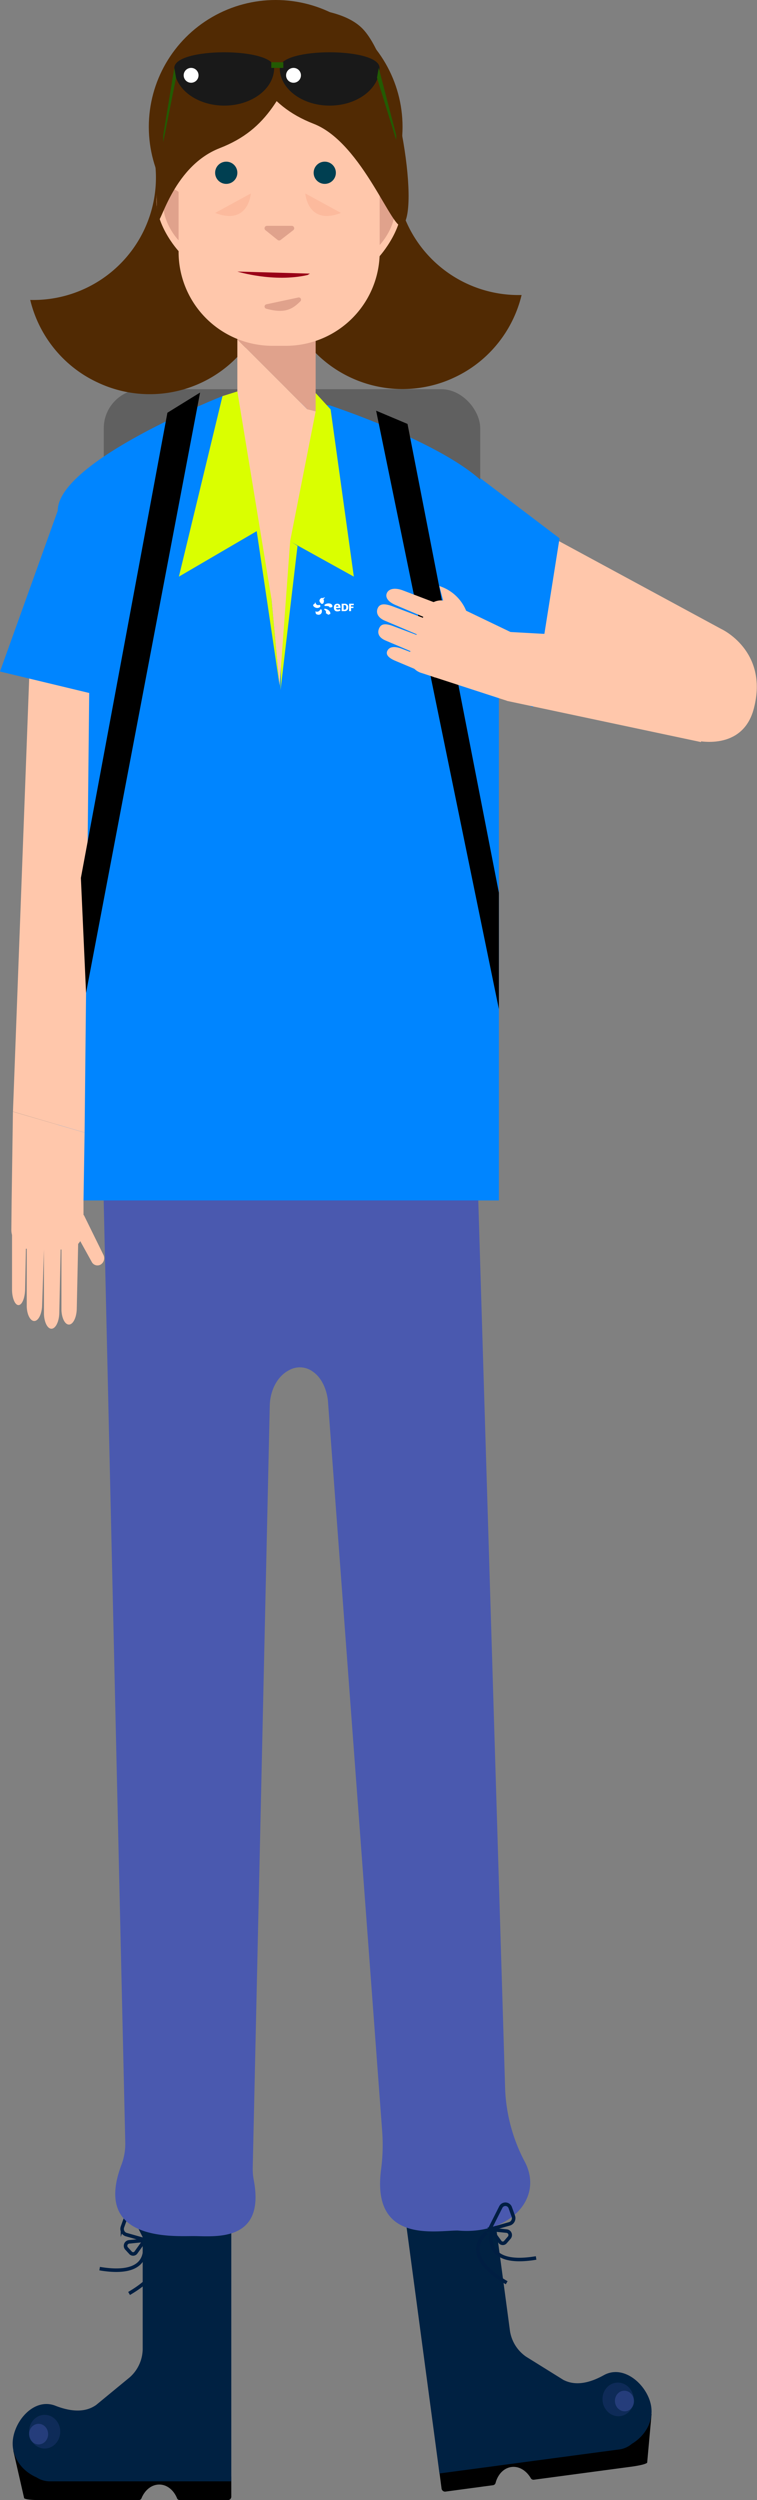 <svg id="Layer_1" data-name="Layer 1" xmlns="http://www.w3.org/2000/svg" viewBox="0 0 254.66 841.03"><rect x="0" y="0" width="254.66" height="841.03" fill="#808080" stroke="none"/><defs><style>.cls-1{fill:#ffc7ab;}.cls-14,.cls-2{fill:none;}.cls-2{stroke:#001e42;stroke-miterlimit:10;stroke-width:1.19px;}.cls-3{fill:#002142;}.cls-4,.cls-5,.cls-6{fill:#4a59af;}.cls-4{opacity:0.2;}.cls-5{opacity:0.4;}.cls-7{fill:#0085ff;}.cls-8{fill:#606060;}.cls-9{fill:#daff00;}.cls-10,.cls-11{fill:#fff;}.cls-10{fill-rule:evenodd;}.cls-12{fill:#512a03;}.cls-13{fill:#42210b;}.cls-15{fill:#e0a28c;}.cls-16{fill:#003f51;}.cls-17{fill:#990016;}.cls-18{fill:#fcba9d;}.cls-19{fill:#191919;}.cls-20{fill:#235b03;}</style></defs><title>Artboard 25</title><path class="cls-1" d="M149.06,198l13.56-29.73,80,43.31s16,7.29,11,26.67c-3.78,14.82-19.61,10.82-19.61,10.82Z"/><path d="M4.47,824.38l73.34,8.71v6.61a1.22,1.22,0,0,1-1,1.33H60.43a1,1,0,0,1-.91-.73c-1.14-2.68-3.37-4.51-5.94-4.51s-4.81,1.83-5.94,4.51a1.05,1.05,0,0,1-.92.73h-33c-.54,0-4.84,0-5.59-.63Z"/><path class="cls-2" d="M49.2,753.62l-3.77-7.49a1.73,1.73,0,0,0-3.23.2l-1,2.78a2,2,0,0,0,1.2,2.58Z"/><path class="cls-2" d="M48.68,753.62l-5.34.54a1.34,1.34,0,0,0-.75,2.23l1.33,1.45a1.16,1.16,0,0,0,1.82-.12Z"/><path class="cls-2" d="M48.33,754.07s4,12.26-14.81,9.09"/><path class="cls-2" d="M50.14,754.6s10,7.17-6.72,16.91"/><path class="cls-3" d="M4.26,822c0-7,6.93-15.66,14.4-12.71,7.7,3,11.64,1.13,13.65-.24l11.4-9.39A12.89,12.89,0,0,0,48,789.75V750.39c0-2.91,1.86-5.27,4.16-5.27H73.65c2.3,0,4.16,2.36,4.16,5.27v84.32H16.42a8.22,8.22,0,0,1-4.09-1.31C7.56,831.33,4.26,827,4.26,822Z"/><ellipse class="cls-4" cx="15.02" cy="818.01" rx="5.25" ry="5.67"/><ellipse class="cls-5" cx="12.98" cy="818.83" rx="3.21" ry="3.47"/><path d="M219.19,812.09l-71.53,18.36.87,6.55a1.22,1.22,0,0,0,1.22,1.18L165.93,836a1.06,1.06,0,0,0,.81-.85c.77-2.81,2.75-4.91,5.29-5.26s5,1.18,6.49,3.68a1.06,1.06,0,0,0,1,.61l32.73-4.38c.54-.07,4.8-.64,5.46-1.36Z"/><path class="cls-3" d="M219.09,809.71c-.93-7-9-14.61-16-10.69-7.22,4-11.39,2.66-13.56,1.57L177,792.79a12.89,12.89,0,0,1-5.52-9.26l-5.22-39c-.38-2.89-2.54-5-4.82-4.68l-21.35,2.86c-2.28.3-3.81,2.89-3.42,5.77l11.17,83.58,60.85-8.13a8.29,8.29,0,0,0,3.88-1.84C217.06,819.39,219.75,814.67,219.09,809.71Z"/><ellipse class="cls-4" cx="207.89" cy="807.18" rx="5.25" ry="5.67" transform="translate(-105.15 34.67) rotate(-7.62)"/><ellipse class="cls-5" cx="210.03" cy="807.72" rx="3.21" ry="3.47" transform="translate(-105.2 34.96) rotate(-7.62)"/><path class="cls-6" d="M141,382H54.68a19.84,19.84,0,0,0-19.84,20.3l7.3,318.43a19.87,19.87,0,0,1-1.28,7.48c-9.72,25.73,17.19,24,24.17,24h0c7.09,0,24.4,2.31,20.32-18.95a19.56,19.56,0,0,1-.33-4l5.74-256.76c.21-4.86,2.52-9.45,6.3-11.47a7.37,7.37,0,0,1,8.25.43c2.86,2,4.54,5.75,5,9.64L128.55,716.7a63.06,63.06,0,0,1-.35,13.1c-3.29,25,18.26,20.54,25.76,20.54h0c17.14,1.59,29.06-10.56,22.65-23a57.17,57.17,0,0,1-6.67-24.38l-9.12-301.7A19.86,19.86,0,0,0,141,382Z"/><path class="cls-2" d="M164.67,750l3.78-7.5a1.73,1.73,0,0,1,3.22.2l1,2.78a2,2,0,0,1-1.2,2.59Z"/><path class="cls-2" d="M165.19,750l5.34.54a1.34,1.34,0,0,1,.75,2.23L170,754.25a1.15,1.15,0,0,1-1.82-.12Z"/><path class="cls-2" d="M165.54,750.48s-4,12.27,14.81,9.09"/><path class="cls-2" d="M163.73,751s-10,7.17,6.72,16.91"/><path class="cls-7" d="M161.05,160.45c-2.32-4.36-6.16-1.56-5.78,3.35l2.78,63.83,21.18,10.25,9-56.79Z"/><rect class="cls-8" x="34.91" y="130.92" width="126.64" height="258.68" rx="13.13"/><path class="cls-7" d="M110.94,136.37l-36.09-3.12s-55.43,21.8-55.43,38.57v232H167.83v-232C167.83,155.05,110.94,136.37,110.94,136.37Z"/><polygon class="cls-9" points="100.09 183.63 96.16 181.09 95.08 192.64 94.38 232.09 100.09 183.63"/><polygon class="cls-9" points="86.28 178.13 89.36 176.13 90.71 194.86 94.11 231.02 86.28 178.13"/><polygon class="cls-9" points="90.71 176.13 79.85 131.68 74.85 133.25 60.18 193.98 90.71 176.13"/><polygon class="cls-9" points="95.78 181.09 106.19 132.22 111.22 137.72 119.03 193.98 95.78 181.09"/><path class="cls-10" d="M108.85,201.88c0-.19,0-.45.14-.58s.35-.14.3-.27-.17,0-.23,0-.46.14-.63.16l-.2-.06a.94.94,0,0,0-.56.41c-.12.14-.29.48-.16.68l0,.14.3.43c.1.08.12.13.23.21l.07.1a.56.56,0,0,0,.4,0c.43,0,.38-.83.52-1A.34.34,0,0,0,108.85,201.88ZM107,204.49a1.65,1.65,0,0,0,.32-.07c.13-.07.58-.38.44-.64-.05-.53-.69-.08-1-.27-.28,0-.59-.56-.67-.78a.27.27,0,0,0-.07-.13h0c-.09.1-.07.18-.08.41h-.11a.29.29,0,0,1-.06.17l0,0c-.07,0,0,0-.07,0-.25,0-.23.27-.35.42C105.34,204.08,106.3,204.67,107,204.49Zm3.16-1.46a1.86,1.86,0,0,0-.83.31.38.38,0,0,0-.16.16.22.22,0,0,0,0,.17.26.26,0,0,0,.11.2c.51,0,1.39-.07,1.56.36a1.1,1.1,0,0,0,0,.11c.17,0,0,0,.29,0a1.11,1.11,0,0,0,.29,0,.1.1,0,0,0,.07-.05.35.35,0,0,1,0-.06.28.28,0,0,0,.13,0c.23,0,.11-.14.22-.27C111.76,203.1,110.94,202.91,110.16,203Zm-.91,1.74c-.12.09-.17.07-.24.21s0,0,0,0,.24.2.36.3.13.21.18.22.09.24.12.24,0,.17,0,.21c0,.21,0,.22-.07.26a.64.64,0,0,0,0,.07s.1.07.13.06a1.92,1.92,0,0,1,.62.44c.34,0,.31-.07.54-.17.07,0,.12,0,.16,0s0-.13.09-.17C111.2,205.58,110.08,204.8,109.25,204.77Zm-1.32.19c-.05,0-.18.07-.21.13a2.77,2.77,0,0,1-.28.37,1.14,1.14,0,0,1-1.34.17s0,0,0,.09a2.32,2.32,0,0,1,.11.62c0,.1.06.07.11.12s.06.14.1.17h.16l0,.09.2,0,.18.08.22,0a.5.5,0,0,0,.45-.12c.08,0,.17,0,.24-.1a1.57,1.57,0,0,0,.3-.38,1.44,1.44,0,0,0,0-1.14C108.12,205,108.05,205,107.93,205Z"/><path class="cls-11" d="M116,203.09a1.09,1.09,0,0,1,1.15,1.22,1.16,1.16,0,0,1-1.31,1.27h-.9v-2.49Zm-.21,2c.39,0,.7-.12.7-.79s-.31-.77-.7-.77h-.2v1.56Z"/><path class="cls-11" d="M118.11,205.2c0,.18,0,.38,0,.38h-.67s0-.2,0-.38v-1.73c0-.18,0-.38,0-.38H119v.48h-.92v.5h.82v.46h-.82Z"/><path class="cls-11" d="M113.59,205.07a.53.53,0,0,1-.56-.54v0h1.52v-.18c0-.85-.36-1.26-1.1-1.26-.34,0-1.13.12-1.13,1.31,0,.79.4,1.27,1.1,1.27a1.81,1.81,0,0,0,1.13-.32s-.23-.41-.26-.45A1.19,1.19,0,0,1,113.59,205.07Zm-.56-1c0-.15.06-.48.43-.48s.39.31.39.48v0H113Z"/><circle class="cls-12" cx="92.74" cy="42.68" r="42.68"/><path class="cls-12" d="M137.39,76.15a42.92,42.92,0,0,1-2-4.83,40.92,40.92,0,0,1-1.08-22.88A41.22,41.22,0,0,0,96.41,103a40.28,40.28,0,0,0,2,4.82,41.19,41.19,0,0,0,50.31,20.84,40,40,0,0,0,4.1-1.67,40.73,40.73,0,0,0,10.55-7.08,41.36,41.36,0,0,0,12.1-20.67A41.24,41.24,0,0,1,137.39,76.15Z"/><path class="cls-12" d="M48.24,77.86a42.92,42.92,0,0,0,2-4.83,40.92,40.92,0,0,0,1.08-22.88,41.22,41.22,0,0,1,37.91,54.51,40.28,40.28,0,0,1-2,4.82,40.94,40.94,0,0,1-54.41,19.17,40.73,40.73,0,0,1-10.55-7.08,41.36,41.36,0,0,1-12.1-20.67A41.24,41.24,0,0,0,48.24,77.86Z"/><path class="cls-13" d="M105.55,44.22c3.44-2.91,7.9-2.35,11.13.54,1,1,2.3-.86,1.26-1.79a10.35,10.35,0,0,0-13.8-.44,1.1,1.1,0,0,0,1.41,1.69Z"/><path class="cls-13" d="M79.91,38a10.34,10.34,0,0,0-13,4.75C66.26,43.93,68,45.26,68.71,44c2.15-3.76,6.22-5.69,10.39-4a1.1,1.1,0,0,0,.81-2Z"/><path class="cls-14" d="M93,52.24V45a10.39,10.39,0,0,1-1.66-4.18A63.9,63.9,0,0,0,93,52.24Z"/><polygon class="cls-15" points="106.19 138.4 106.19 111.92 79.85 111.92 79.85 114.17 105.15 139.47 106.19 138.4"/><path class="cls-6" d="M178,116.33h0c0-.17,0-.34,0-.52Z"/><path class="cls-1" d="M127.5,86.41s9.64-10.47,7.33-20.73c0,0-2.4-6.15-7.1-2.74Z"/><path class="cls-1" d="M70.67,17.5h46.47a10.59,10.59,0,0,1,10.59,10.59V84.74a31.59,31.59,0,0,1-31.59,31.59H91.68A31.59,31.59,0,0,1,60.08,84.74V28.09A10.59,10.59,0,0,1,70.67,17.5Z"/><circle class="cls-16" cx="109.25" cy="58.12" r="3.74"/><circle class="cls-16" cx="76.11" cy="58.12" r="3.74"/><path class="cls-15" d="M89.31,77.44l4.09,3.29a.83.83,0,0,0,1,0l4.25-3.29a.82.82,0,0,0-.5-1.47H89.83A.82.82,0,0,0,89.31,77.44Z"/><path class="cls-15" d="M127.73,82.41s6.26-6.47,5-14.36c0,0-.85-5.09-5-1.94Z"/><path class="cls-1" d="M60.18,84.59S50.67,74.38,53,64.12c0,0,2.4-6.15,7.1-2.74Z"/><path class="cls-15" d="M60.08,80.85s-6.26-6.47-5-14.36c0,0,.85-5.09,5-1.94Z"/><path class="cls-15" d="M101,101.4c-2.72,2.71-5.3,4.12-11.39,2.46a.76.76,0,0,1,0-1.49l10.82-2.31A.76.76,0,0,1,101,101.4Z"/><path class="cls-17" d="M79.85,91.35s12.2,3.76,23.62,1.17l.78-.48Z"/><path class="cls-18" d="M102.71,65.08s.73,10.9,12,6.55l-12-6.55"/><path class="cls-18" d="M84.38,65.08s-.73,10.9-12,6.55l12-6.55"/><polygon class="cls-1" points="103.36 137.68 79.85 114.17 79.85 131.68 91.36 201.73 94.06 230.57 97.62 181.96 106.19 138.4 103.36 137.68"/><polygon class="cls-1" points="10.1 220.66 30.19 215.68 28.46 380.99 4.36 373.93 10.1 220.66"/><polygon class="cls-1" points="170.56 235.78 156.48 211.76 235.84 216.16 235.84 249.64 170.56 235.78"/><path class="cls-1" d="M4.05,434.13V415.45a6.25,6.25,0,0,1-.23-1.68l.1-10,.43-29.8L28.46,381l-.37,23.14,0,4.56.16.12,6.57,13.37a2.54,2.54,0,0,1-.87,3.15,2.15,2.15,0,0,1-3-.68L27,417.52a7,7,0,0,1-.71.92l-.47,22c-.1,2.8-1.22,5.07-2.57,5.14s-2.47-2.08-2.58-4.86l0-20.39h-.27l-.46,21.51c-.1,2.79-1.22,5.06-2.57,5.14s-2.47-2.09-2.58-4.87l0-21.87h0l-.63,19c-.1,2.79-1.22,5.07-2.57,5.14S9.07,442.3,9,439.51l0-19.44c-.09,0-.19,0-.29,0l-.12,6.3-.15,7.51c-.09,2.79-1,5.07-2.16,5.15S4.14,436.91,4.05,434.13Z"/><path class="cls-7" d="M0,225.9l19.42-54.08c3.5-5.79,6.45-10.34,6.55-5.42l12.86,68.84Z"/><polygon points="167.83 300.32 167.83 339.45 126.53 138.15 137.09 142.61 167.83 300.32"/><polygon points="27.21 295.34 28.95 334.04 67.31 132.05 56.32 138.84 27.21 295.34"/><path class="cls-1" d="M138.08,219l5-13.36a5.64,5.64,0,0,1,7.26-3.31l28.11,13.5c4.33,7.46-7.88,19.92-7.88,19.92l-29.17-9.49A5.64,5.64,0,0,1,138.08,219Z"/><path class="cls-1" d="M156.7,206c-.21,1.5-.1,2.84-2.74,4.2h-.08l-7.73.6.63-4.48,2.89-1.35-.61-3-1.26-4.83a14.51,14.51,0,0,1,8.5,7.19c1.07,2.12.4,1.63.4,1.63"/><path class="cls-1" d="M135.27,198.51c-2.71-.93-4.54-.35-5.13,1s.26,2.87,2.87,4l13.43,5.71,2.11-5.65Z"/><path class="cls-1" d="M131.67,203.81c-2.71-.92-4-.55-4.59.75s-.28,3.09,2.34,4.22l13.42,5.71,2.11-5.65Z"/><path class="cls-1" d="M131.94,210.5c-2.71-.93-3.8-.47-4.39.83s-.48,3,2.13,4.13l13.43,5.71,2.11-5.65Z"/><path class="cls-1" d="M134.88,218.13c-2.7-.94-4-.32-4.56.77s0,2.26,2.61,3.37l13.45,5.66,1.77-4.73Z"/><path class="cls-12" d="M75.74,5.3c9,18.38,13.29,29.93,29.81,36.36s26.8,37.07,29.87,34.23c6-5.56-2.1-54.34-13.36-66.14S75,3.76,75.74,5.3Z"/><path class="cls-12" d="M103.73,13.47c-9,18.37-13.29,29.93-29.81,36.36s-20.27,28-20.84,23.82c-1.27-9.29.09-46.89,11.35-58.7S104.49,11.92,103.73,13.47Z"/><path class="cls-19" d="M92.23,22.84c0,7-7.52,12.69-16.79,12.69s-16.8-5.68-16.8-12.69S92.23,15.84,92.23,22.84Z"/><path class="cls-19" d="M127.69,22.84c0,7-7.52,12.69-16.79,12.69S94.1,29.85,94.1,22.84,127.69,15.84,127.69,22.84Z"/><polygon class="cls-20" points="59.22 26.16 54.9 47.85 54.9 45.54 58.64 22.84 59.22 26.16"/><polygon class="cls-20" points="126.82 26.16 133.26 47.05 133.3 45.48 127.4 22.84 126.82 26.16"/><rect class="cls-20" x="91.27" y="20.94" width="4.04" height="1.9"/><circle class="cls-11" cx="64.29" cy="25.34" r="2.5"/><circle class="cls-11" cx="98.74" cy="25.34" r="2.5"/></svg>